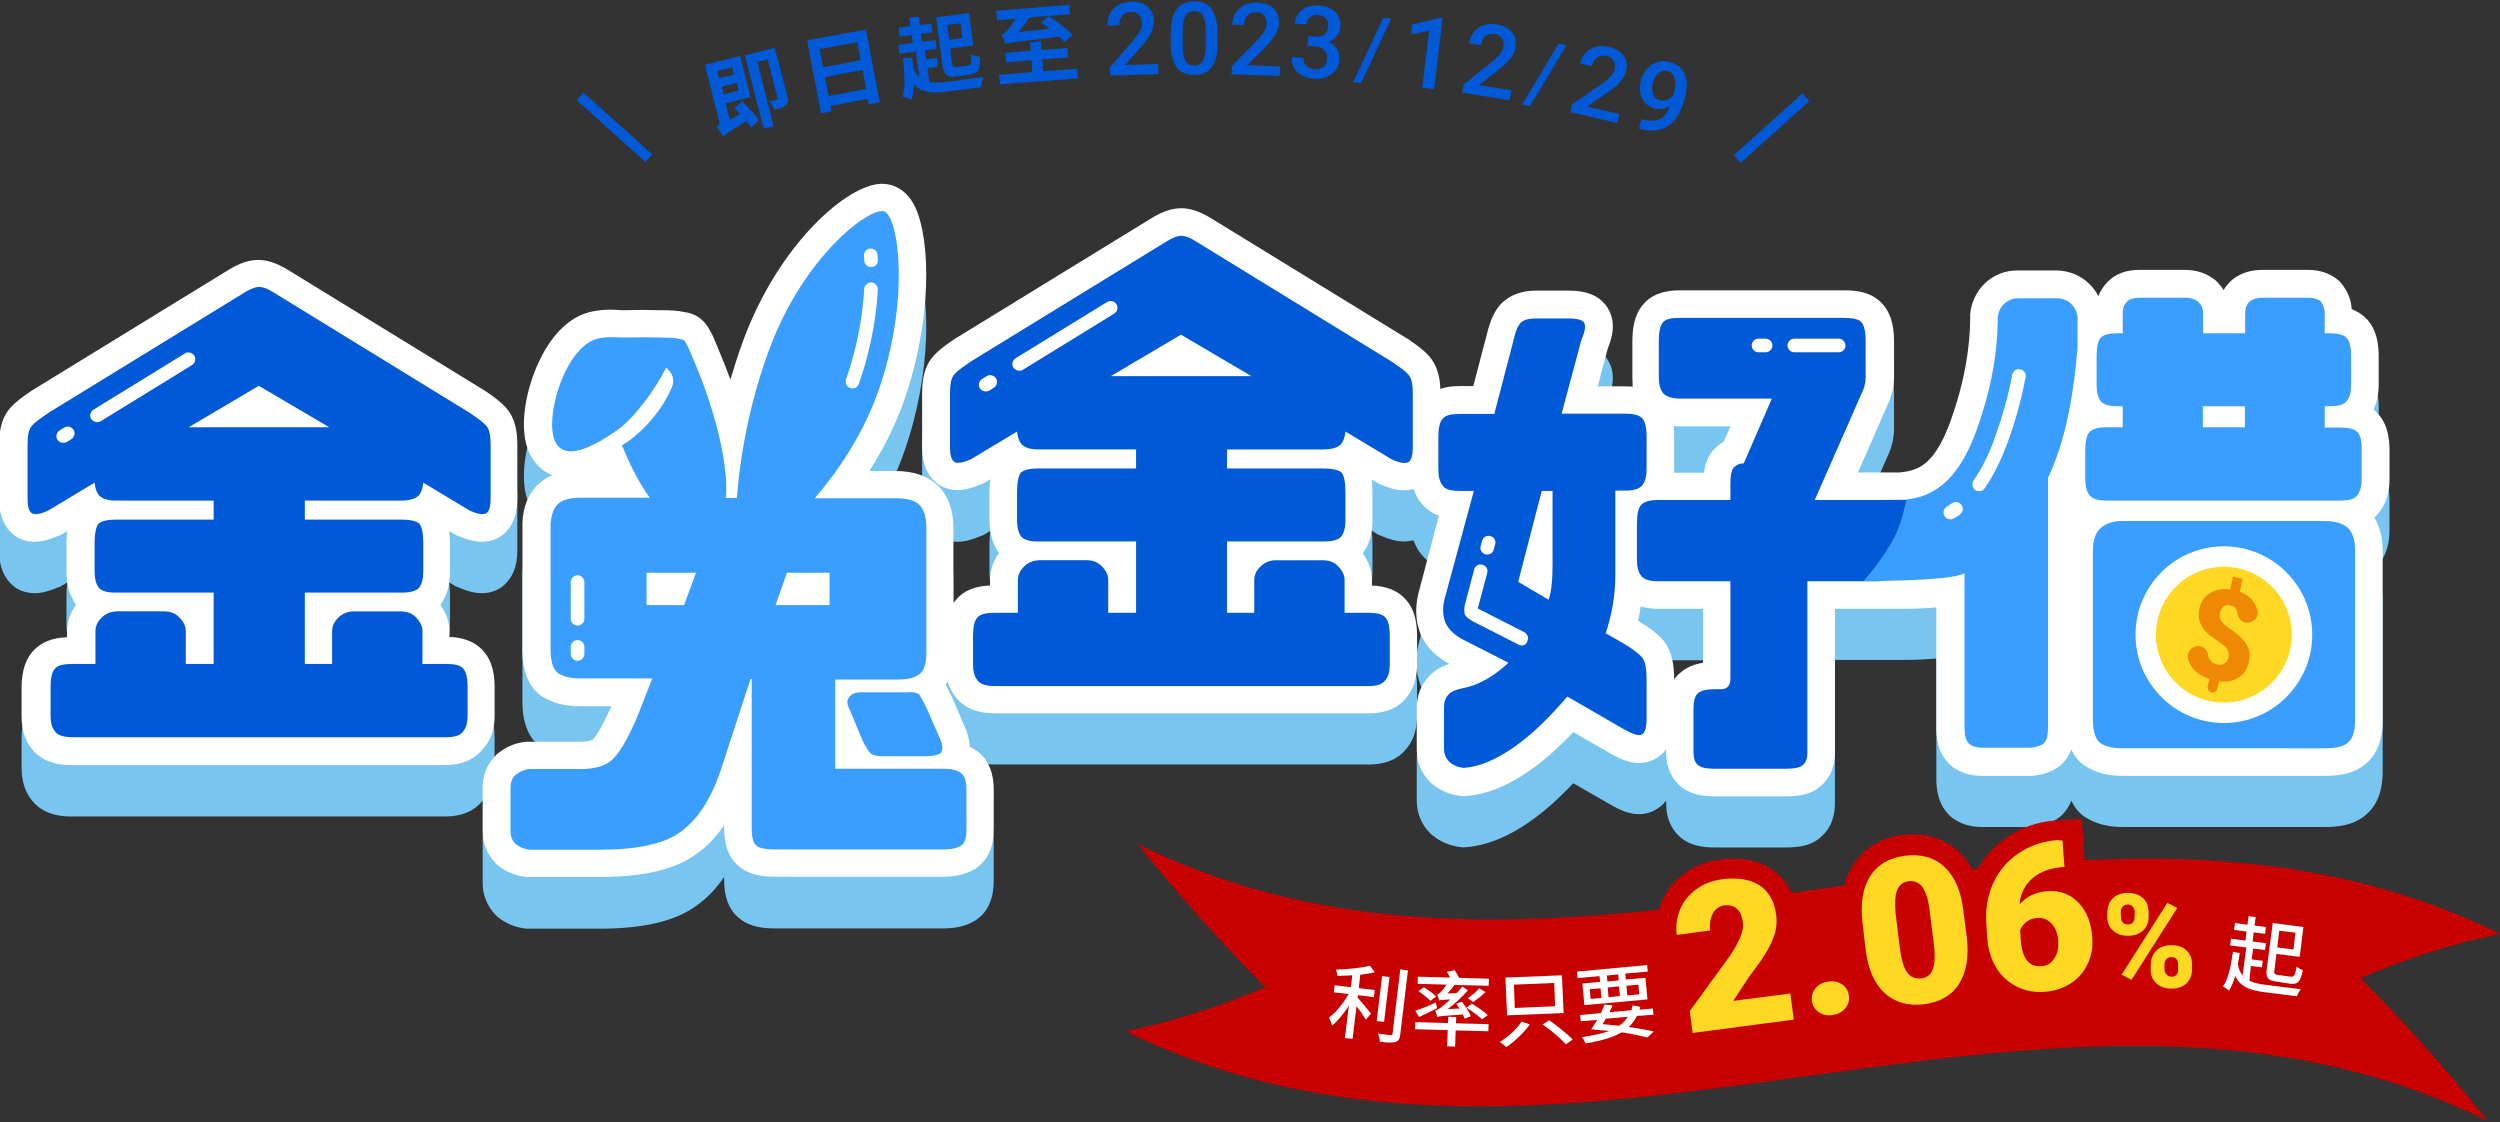 <?xml version="1.0" encoding="utf-8"?>
<!-- Generator: Adobe Illustrator 26.3.1, SVG Export Plug-In . SVG Version: 6.00 Build 0)  -->
<svg version="1.1" id="圖層_1" xmlns="http://www.w3.org/2000/svg" xmlns:xlink="http://www.w3.org/1999/xlink" x="0px" y="0px"
	 viewBox="0 0 880 395" style="enable-background:new 0 0 880 395;" xml:space="preserve">
<rect x="0" y="0" width="880" height="395" fill="#333333" stroke="none"/>
<style type="text/css">
	.st0{fill:#78C5EF;}
	.st1{fill:#FFFFFF;}
	.st2{fill:#005AD7;}
	.st3{fill:#399EFF;}
	.st4{fill:#FFD824;}
	.st5{fill:#EF8903;}
	.st6{fill:#C90000;}
</style>
<g>
	<g>
		<g>
			<path class="st0" d="M174.1,270.1v-9.9c0-3.8-0.4-9.2-4.2-13.2c-2.6-2.9-6.6-4.5-11.7-4.7v-1.9c0-3.3-1.1-6.6-3.2-9.4l0,0
				l0.2-0.3c2.2-3.1,3.2-6.8,3.2-11.4v-9.8c0-1.6-0.1-3.1-0.3-4.5l2.5,1.5l0.6,0.2c3.2,1.4,5.9,2.1,8.4,2.1s4.8-0.7,6.8-2l0.3-0.2
				l0.3-0.3c3.4-2.7,5.1-6.9,5.1-12.4v-19.2c0-3.8-0.4-9.2-4.1-13.2c-1.6-1.8-3.8-3.5-7.5-6l-0.2-0.1L101.2,113
				c-3.8-2.3-7.1-3.4-10.3-3.4s-6.5,1.1-10.3,3.4l-69.1,42.4l-0.2,0.1c-3.7,2.5-5.9,4.2-7.5,6c-3.7,4-4.1,9.4-4.1,13.2v19.2
				c0,5.5,1.7,9.7,5.1,12.4l0.3,0.3l0.3,0.2c1.9,1.3,4.3,2,6.8,2s5.1-0.7,8.4-2.1l0.6-0.2l2.5-1.5c-0.2,1.4-0.3,2.9-0.3,4.5v9.8
				c0,4.6,1.1,8.3,3.2,11.4l0.2,0.3l0,0c-2.1,2.8-3.2,6.1-3.2,9.4v2c-5.3,0.2-9.1,1.8-11.8,4.7c-3.7,4-4.2,9.4-4.2,13.2v9.9
				c0,4.7,1.2,8.6,3.7,11.6c2.1,2.7,6.1,5.6,13.7,5.6h131.6c7.4,0,11.3-3,13.3-5.6C172.9,278.6,174.1,274.7,174.1,270.1z"/>
			<path class="st0" d="M837.4,198.5c2.5-3,3.7-7,3.7-11.8v-9.9c0-3.8-0.4-9.2-4.2-13.2c-0.4-0.5-0.9-0.9-1.4-1.4
				c1.2-2.5,1.8-5.4,1.8-8.8v-9.8c0-3.9-0.5-9.5-4.5-13.5c-1.5-1.5-3.3-2.5-5-3.2c-0.2-3.4-1.5-6.4-3.6-9l-0.6-0.7l-0.7-0.6
				c-1.9-1.6-5.3-3.5-10.3-3.5h-16.3c-3.9,0-7.2,1-10.1,3.1l-0.6,0.5l-0.6,0.6c-0.9,0.9-1.7,1.9-2.3,2.9c-0.6-1-1.4-2-2.3-2.9
				l-0.6-0.6l-0.7-0.5c-2.9-2.1-6.2-3.1-10.1-3.1h-16c-4.6,0-8.3,1.4-11,4.1c-1.5,1.5-2.6,3.2-3.4,5.1c-0.8-1.5-1.8-3-3.1-4.2
				c-3.1-3.1-7.3-4.8-11.9-4.8H710c-4.1,0-8,1.5-11.2,4.4l-0.2,0.2l-0.2,0.2c-2.8,2.8-4.5,6.5-4.9,10.6v0.5v0.5
				c0,11.5-2.3,23.7-6.8,36.3c-4.7,13.2-9.6,16.3-13.3,17.5c-1.7,0.6-3.8,0.8-4.6,0.9H654l10.2-23.3c1.7-3.5,2.5-6.8,2.5-10.2v-12.8
				c0-6.1-1.5-10.5-4.5-13.5c-3.8-3.8-8.9-4.3-13-4.3h-57.6c-3.6,0-8.8,0.4-12.6,4.3c-3,3-4.4,7.4-4.4,13.5V151
				c0,1.1,0.1,2.2,0.2,3.3c-1.1-0.1-2.1-0.1-2.7-0.1h-9.7l3.5-13.2c1.6-3.9,2.9-8.9,0.5-13.5c-3.5-7-11.7-7-14.4-7h-11.4
				c-4.6,0-8.4,1.3-11.3,3.8l-0.3,0.2l-0.3,0.3c-2.4,2.4-4.1,5.9-5.3,11l-4.8,18.3h-4.8c-2.6,0-4.8,0.3-6.8,1
				c-0.1-3.6-0.9-8.2-4.1-11.7c-1.6-1.8-3.8-3.5-7.5-6l-0.2-0.1l-69.1-42.4c-3.8-2.3-7.1-3.4-10.3-3.4c-3.2,0-6.5,1.1-10.3,3.4
				l-69.1,42.4l-0.2,0.1c-3.7,2.5-5.9,4.2-7.5,6c-3.7,4-4.1,9.4-4.1,13.2v19.2c0,5.5,1.7,9.7,5.1,12.4l0.3,0.3l0.3,0.2
				c2,1.3,4.3,2,6.8,2s5.1-0.7,8.4-2.1l0.6-0.2l2.5-1.5c-0.2,1.4-0.3,2.9-0.3,4.5v9.8c0,4.6,1.1,8.3,3.2,11.4l0.2,0.3l0,0
				c-2.1,2.8-3.2,6.1-3.2,9.4v2c-5.3,0.2-9.1,1.8-11.7,4.7c-0.4,0.5-0.8,1-1.2,1.5v-26.4c0-6.4-1.8-11.4-5.4-14.9
				c-3.4-3.4-8.5-5.2-14.9-5.2H306c5.2-8.1,9.3-16.4,12.3-25c9.7-27.6,9.5-56.3,3.7-68.2c-1.9-3.8-4.5-6.2-7.8-7.3
				c-1.2-0.4-2.5-0.6-3.8-0.6c-11.9,0-36.2,21-48.8,55.2c-1.7,4.7-3.2,9.3-4.5,13.7c-2.2-6-4.4-11.1-5.9-14.7l-0.3-0.7
				c-0.1-0.2-0.4-0.9-1.2-2.2c-0.1-0.1-0.2-0.3-0.2-0.4c-0.8-1.3-2.7-4.2-6.5-5.3c-0.6-0.2-1.2-0.3-1.8-0.4c-2.6-0.6-5.4-0.7-8-0.7
				H232c-1.6,0-3.3-0.1-5.1-0.1c-2.3,0-4.5,0-6.4,0.1c-0.3,0-0.6,0-0.9,0c-0.7,0-1.4,0-2.1-0.1c-0.9,0-1.7-0.1-2.6-0.1
				c-2.2,0-4.1,0.2-6.2,0.6c-7.5,1.4-14,7.4-18.7,17.1c-4.8,9.8-7.9,24.5-3.4,33.3c1.8,3.4,4.5,6,7.8,7.3c-2,0.8-3.7,2-5.2,3.4
				c-3.3,3.3-5.1,7.8-5.3,13.4c0,0.3,0,0.5,0,0.9c0,0.2,0,0.4,0,0.6v43.3c0,7.6,2.3,13,6.8,16.2l0.2,0.1l0.2,0.1
				c3.5,2.2,7.7,3.3,12.9,3.3h11.2l-0.4,0.9c-3.1,6.9-5.1,9.7-5.9,10.7c-0.2,0.2-1.5,0.9-4.7,0.9h-18.5h-0.4
				c-4.7,0.4-7.8,2.4-9.8,3.9l-0.5,0.4l-0.5,0.5c-3,3-4.6,6.9-4.6,11.3v15.2c0,4.6,1.6,8.4,4.6,11.5l0.5,0.5l0.5,0.4
				c1.9,1.5,5.1,3.4,9.8,3.9h0.4H211c15.6,0,26.9-2.7,34.3-8.2c3.6-2.6,6.8-5.9,9.6-10v1.2c0,5.7,1.6,10.1,4.8,12.9
				c2.9,2.7,7.1,4,12.8,4h59.8c4.4,0,8.2-1,11.2-2.9l0.3-0.2l0.2-0.2c3.9-2.8,5.8-7.4,5.8-13.6V296c0-5.7-1.7-10.2-5.2-13.1
				l-0.2-0.2l-0.3-0.2c-0.9-0.6-1.8-1.2-2.8-1.7c0-1.5-0.3-3.1-0.9-4.9l-0.1-0.4l-5.2-12.1l-0.1-0.2c-0.8-1.8-1.5-3.1-2.1-4.1
				c0.2-0.4,0.5-0.8,0.7-1.2c0.6,2.1,1.6,4,2.9,5.6c2.1,2.7,6.1,5.6,13.7,5.6h131.6c7.4,0,11.3-3,13.3-5.6c2.5-3,3.7-6.9,3.7-11.6
				V242c0-3.8-0.4-9.2-4.2-13.2c-2.6-2.9-6.6-4.5-11.7-4.7v-1.9c0-3.3-1.1-6.6-3.2-9.4l0,0l0.2-0.3c2.2-3.1,3.2-6.8,3.2-11.4v-9.8
				c0-1.6-0.1-3.1-0.3-4.5l2.5,1.5l0.6,0.2c3.2,1.4,5.9,2.1,8.4,2.1c1.1,0,2.2-0.2,3.3-0.4c0.6,1.8,1.5,3.5,2.7,4.9
				c1.6,2,3.6,3.5,6.2,4.4l-7.3,27.7c-1.1,4.9-0.9,9.3,0.7,13.6l0.1,0.3l0.1,0.3c1.9,4.2,5.4,7.8,10.1,10.3
				c-2.5,0.8-5.2,2.1-7.3,4.5c-2.7,2.9-4.2,6.6-4.2,10.9v14.8c0,4.4,1.7,8.4,4.8,11.5l0.3,0.3l0.3,0.2c2.8,2.4,6.4,3.9,10.3,4.3
				l0.8,0.1l0.8-0.1c7-0.5,14.4-3.4,22.1-8.7c5.1-3.5,10.2-8,15.7-13.8l13.4,7.7c2.8,1.6,6.2,3.2,9.8,3.2l0,0c1.7,0,3.4-0.4,4.9-1.1
				c1.9-0.9,3.4-2.1,4.6-3.7v1.1c0,6.3,2.8,10,5.1,11.9c3.7,3.1,8.3,3.5,12,3.5h25.1c3.9,0,8.8-0.4,12.4-3.8c2.3-2,4.8-5.6,4.8-11.7
				v-50.5h23.7c4.5,0,8.5-0.2,12-0.5v42.4c0,2,0,8.1,4.4,12.6l0.3,0.3l0.3,0.3c2.9,2.4,6.6,3.7,10.9,3.7H715h0.4
				c4-0.4,7.4-1.6,10-3.8l0.3-0.3l0.3-0.3c1.4-1.4,2.4-3,3.1-4.9c1.1,2.4,2.7,4.4,4.8,5.8l0.2,0.1l0.2,0.1c3.5,2.2,7.7,3.3,12.9,3.3
				h71.2c4,0,9.9-0.4,14.3-4.2c2.8-2.3,6-6.7,6-15.2v-59.8c0-4.6-1-8.5-2.9-11.7C836.4,199.7,836.9,199.1,837.4,198.5z M591.5,168.2
				h17.6l-2.3,5.3c-0.9,0.5-1.8,1.2-2.6,1.9c-2.4,2.1-3.8,5.1-4.4,9.1h-10.5c0-0.4,0-0.8,0-1.2v-11.2c0-1.2,0-2.6-0.2-4
				C589.9,168.1,590.7,168.2,591.5,168.2z M589.3,257.2c0-4.4-0.6-9.9-3.9-13.8c-1.8-2.1-4.5-4.2-8.8-6.8l0,0c0.4-1.7,0.7-3.3,0.9-5
				c1.9,0.5,3.9,0.8,6.2,0.8h15.8v19c-3.2,0.5-5.8,1.6-7.9,3.4C590.7,255.4,590,256.3,589.3,257.2z"/>
		</g>
		<g>
			<path class="st1" d="M174.1,252v-9.9c0-3.8-0.4-9.2-4.2-13.2c-2.6-2.9-6.6-4.5-11.7-4.7v-1.9c0-3.3-1.1-6.6-3.2-9.4l0,0l0.2-0.3
				c2.2-3.1,3.2-6.8,3.2-11.4v-9.8c0-1.6-0.1-3.1-0.3-4.5l2.5,1.5l0.6,0.2c3.2,1.4,5.9,2.1,8.4,2.1s4.8-0.7,6.8-2l0.3-0.2l0.3-0.3
				c3.4-2.7,5.1-6.9,5.1-12.4v-19.2c0-3.8-0.4-9.2-4.1-13.2c-1.6-1.8-3.8-3.5-7.5-6l-0.2-0.1l-69.1-42.4c-3.8-2.3-7.1-3.4-10.3-3.4
				s-6.5,1.1-10.3,3.4l-69.1,42.4l-0.2,0.1c-3.7,2.5-5.9,4.2-7.5,6c-3.7,4-4.1,9.4-4.1,13.2v19.2c0,5.5,1.7,9.7,5.1,12.4l0.3,0.3
				l0.3,0.2c1.9,1.3,4.3,2,6.8,2s5.1-0.7,8.4-2.1l0.6-0.2l2.5-1.5c-0.2,1.4-0.3,2.9-0.3,4.5v9.8c0,4.6,1.1,8.3,3.2,11.4l0.2,0.3l0,0
				c-2.1,2.8-3.2,6.1-3.2,9.4v2c-5.3,0.2-9.1,1.8-11.8,4.7c-3.7,4-4.2,9.4-4.2,13.2v9.9c0,4.7,1.2,8.6,3.7,11.6
				c2.1,2.7,6.1,5.6,13.7,5.6h131.6c7.4,0,11.3-3,13.3-5.6C172.9,260.6,174.1,256.7,174.1,252z"/>
			<path class="st1" d="M837.4,180.4c2.5-3,3.7-7,3.7-11.8v-9.9c0-3.8-0.4-9.2-4.2-13.2c-0.4-0.5-0.9-0.9-1.4-1.4
				c1.2-2.5,1.8-5.4,1.8-8.8v-9.8c0-3.9-0.5-9.5-4.5-13.5c-1.5-1.5-3.3-2.5-5-3.2c-0.2-3.4-1.5-6.4-3.6-9l-0.6-0.7l-0.7-0.6
				c-1.9-1.6-5.3-3.5-10.3-3.5h-16.3c-3.9,0-7.2,1-10.1,3.1l-0.6,0.5l-0.6,0.6c-0.9,0.9-1.7,1.9-2.3,2.9c-0.6-1-1.4-2-2.3-2.9
				l-0.6-0.6l-0.7-0.5C776.2,96,772.9,95,769,95h-16c-4.6,0-8.3,1.4-11,4.1c-1.5,1.5-2.6,3.2-3.4,5.1c-0.8-1.5-1.8-3-3.1-4.2
				c-3.1-3.1-7.3-4.8-11.9-4.8H710c-4.1,0-8,1.5-11.2,4.4l-0.2,0.2l-0.2,0.2c-2.8,2.8-4.5,6.5-4.9,10.6v0.5v0.5
				c0,11.5-2.3,23.7-6.8,36.3c-4.7,13.2-9.6,16.3-13.3,17.5c-1.7,0.6-3.8,0.8-4.6,0.9H654l10.2-23.3c1.7-3.5,2.5-6.8,2.5-10.2V120
				c0-6.1-1.5-10.5-4.5-13.5c-3.8-3.8-8.9-4.3-13-4.3h-57.6c-3.6,0-8.8,0.4-12.6,4.3c-3,3-4.4,7.4-4.4,13.5v12.8
				c0,1.1,0.1,2.2,0.2,3.3c-1.1-0.1-2.1-0.1-2.7-0.1h-9.7l3.5-13.2c1.6-3.9,2.9-8.9,0.5-13.5c-3.5-7-11.7-7-14.4-7h-11.4
				c-4.6,0-8.4,1.3-11.3,3.8l-0.3,0.2l-0.3,0.3c-2.4,2.4-4.1,5.9-5.3,11l-4.8,18.3h-4.8c-2.6,0-4.8,0.3-6.8,1
				c-0.1-3.6-0.9-8.2-4.1-11.7c-1.6-1.8-3.8-3.5-7.5-6l-0.2-0.1l-69.1-42.4c-3.8-2.3-7.1-3.4-10.3-3.4c-3.2,0-6.5,1.1-10.3,3.4
				l-69.1,42.4l-0.2,0.1c-3.7,2.5-5.9,4.2-7.5,6c-3.7,4-4.1,9.4-4.1,13.2v19.2c0,5.5,1.7,9.7,5.1,12.4l0.3,0.3l0.3,0.2
				c2,1.3,4.3,2,6.8,2s5.1-0.7,8.4-2.1l0.6-0.2l2.5-1.5c-0.2,1.4-0.3,2.9-0.3,4.5v9.8c0,4.6,1.1,8.3,3.2,11.4l0.2,0.3l0,0
				c-2.1,2.8-3.2,6.1-3.2,9.4v2c-5.3,0.2-9.1,1.8-11.7,4.7c-0.4,0.5-0.8,1-1.2,1.5v-26.4c0-6.4-1.8-11.4-5.4-14.9
				c-3.4-3.4-8.5-5.2-14.9-5.2H306c5.2-8.1,9.3-16.4,12.3-25c9.7-27.6,9.5-56.3,3.7-68.2c-1.9-3.8-4.5-6.2-7.8-7.3
				c-1.2-0.4-2.5-0.6-3.8-0.6c-11.9,0-36.2,21-48.8,55.2c-1.7,4.7-3.2,9.3-4.5,13.7c-2.2-6-4.4-11.1-5.9-14.7l-0.3-0.7
				c-0.1-0.2-0.4-0.9-1.2-2.2c-0.1-0.1-0.2-0.3-0.2-0.4c-0.8-1.3-2.7-4.2-6.5-5.3c-0.6-0.2-1.2-0.3-1.8-0.4c-2.6-0.6-5.4-0.7-8-0.7
				H232c-1.6,0-3.3-0.1-5.1-0.1c-2.3,0-4.5,0-6.4,0.1c-0.3,0-0.6,0-0.9,0c-0.7,0-1.4,0-2.1-0.1c-0.9,0-1.7-0.1-2.6-0.1
				c-2.2,0-4.1,0.2-6.2,0.6c-7.5,1.4-14,7.4-18.7,17.1c-4.8,9.8-7.9,24.5-3.4,33.3c1.8,3.4,4.5,6,7.8,7.3c-2,0.8-3.7,2-5.2,3.4
				c-3.3,3.3-5.1,7.8-5.3,13.4c0,0.3,0,0.5,0,0.9c0,0.2,0,0.4,0,0.6v43.3c0,7.6,2.3,13,6.8,16.2l0.2,0.1l0.2,0.1
				c3.5,2.2,7.7,3.3,12.9,3.3h11.2l-0.4,0.9c-3.1,6.9-5.1,9.7-5.9,10.7c-0.2,0.2-1.5,0.9-4.7,0.9h-18.5h-0.4
				c-4.7,0.4-7.8,2.4-9.8,3.9l-0.5,0.4l-0.5,0.5c-3,3-4.6,6.9-4.6,11.3v15.2c0,4.6,1.6,8.4,4.6,11.5l0.5,0.5l0.5,0.4
				c1.9,1.5,5.1,3.4,9.8,3.9h0.4H211c15.6,0,26.9-2.7,34.3-8.2c3.6-2.6,6.8-5.9,9.6-10v1.2c0,5.7,1.6,10.1,4.8,12.9
				c2.9,2.7,7.1,4,12.8,4h59.8c4.4,0,8.2-1,11.2-2.9l0.3-0.2l0.2-0.2c3.9-2.8,5.8-7.4,5.8-13.6V278c0-5.7-1.7-10.2-5.2-13.1
				l-0.2-0.2l-0.3-0.2c-0.9-0.6-1.8-1.2-2.8-1.7c0-1.5-0.3-3.1-0.9-4.9l-0.1-0.4l-5.2-12.1l-0.1-0.2c-0.8-1.8-1.5-3.1-2.1-4.1
				c0.2-0.4,0.5-0.8,0.7-1.2c0.6,2.1,1.6,4,2.9,5.6c2.1,2.7,6.1,5.6,13.7,5.6h131.6c7.4,0,11.3-3,13.3-5.6c2.5-3,3.7-6.9,3.7-11.6
				V224c0-3.8-0.4-9.2-4.2-13.2c-2.6-2.9-6.6-4.5-11.7-4.7v-1.9c0-3.3-1.1-6.6-3.2-9.4l0,0l0.2-0.3c2.2-3.1,3.2-6.8,3.2-11.4v-9.8
				c0-1.6-0.1-3.1-0.3-4.5l2.5,1.5l0.6,0.2c3.2,1.4,5.9,2.1,8.4,2.1c1.1,0,2.2-0.2,3.3-0.4c0.6,1.8,1.5,3.5,2.7,4.9
				c1.6,2,3.6,3.5,6.2,4.4l-7.3,27.7c-1.1,4.9-0.9,9.3,0.7,13.6l0.1,0.3l0.1,0.3c1.9,4.2,5.4,7.8,10.1,10.3
				c-2.5,0.8-5.2,2.1-7.3,4.5c-2.7,2.9-4.2,6.6-4.2,10.9v14.8c0,4.4,1.7,8.4,4.8,11.5l0.3,0.3l0.3,0.2c2.8,2.4,6.4,3.9,10.3,4.3
				l0.8,0.1l0.8-0.1c7-0.5,14.4-3.4,22.1-8.7c5.1-3.5,10.2-8,15.7-13.8l13.4,7.7c2.8,1.6,6.2,3.2,9.8,3.2l0,0c1.7,0,3.4-0.4,4.9-1.1
				c1.9-0.9,3.4-2.1,4.6-3.7v1.1c0,6.3,2.8,10,5.1,11.9c3.7,3.1,8.3,3.5,12,3.5h25.1c3.9,0,8.8-0.4,12.4-3.8c2.3-2,4.8-5.6,4.8-11.7
				v-50.5h23.7c4.5,0,8.5-0.2,12-0.5v42.4c0,2,0,8.1,4.4,12.6l0.3,0.3l0.3,0.3c2.9,2.4,6.6,3.7,10.9,3.7H715h0.4
				c4-0.4,7.4-1.6,10-3.8l0.3-0.3l0.3-0.3c1.4-1.4,2.4-3,3.1-4.9c1.1,2.4,2.7,4.4,4.8,5.8l0.2,0.1l0.2,0.1c3.5,2.2,7.7,3.3,12.9,3.3
				h71.2c4,0,9.9-0.4,14.3-4.2c2.8-2.3,6-6.7,6-15.2v-59.8c0-4.6-1-8.5-2.9-11.7C836.4,181.6,836.9,181.1,837.4,180.4z M591.5,150.1
				h17.6l-2.3,5.3c-0.9,0.5-1.8,1.2-2.6,1.9c-2.4,2.1-3.8,5.1-4.4,9.1h-10.5c0-0.4,0-0.8,0-1.2V154c0-1.2,0-2.6-0.2-4
				C589.9,150.1,590.7,150.1,591.5,150.1z M589.3,239.1c0-4.4-0.6-9.9-3.9-13.8c-1.8-2.1-4.5-4.2-8.8-6.8l0,0c0.4-1.7,0.7-3.3,0.9-5
				c1.9,0.5,3.9,0.8,6.2,0.8h15.8v19c-3.2,0.5-5.8,1.6-7.9,3.4C590.7,237.4,590,238.2,589.3,239.1z"/>
		</g>
		<path class="st2" d="M11.1,180.6c-0.9-0.7-1.4-2.3-1.4-4.9v-19.2c0-3.4,0.5-5.6,1.6-6.7c0.9-1.1,2.9-2.5,5.8-4.5L86,103
			c2.3-1.4,4-2,5.2-2c1.3,0,2.9,0.5,5.2,2l68.9,42.3c2.9,2,4.9,3.4,5.8,4.5c1.1,1.1,1.6,3.3,1.6,6.7v19.2c0,2.5-0.5,4.2-1.4,4.9
			c-1.1,0.7-3.1,0.4-6-0.9l-16.3-9.8c-0.2,2-0.7,3.4-1.6,4.5c-1.1,1.1-3.1,1.8-6.1,1.8h-34v6.7h34c3.1,0,5.2,0.5,6.3,1.4
			c0.9,1.1,1.4,3.4,1.4,6.9v9.8c0,2.7-0.5,4.5-1.4,5.8c-1.1,1.3-3.3,1.8-6.3,1.8h-34v25.1h9.6v-11.6c0-1.6,0.7-3.3,2.2-4.7
			c1.4-1.4,3.3-2.2,5.4-2.2h16.4c2.3,0,4.3,0.7,5.6,2.2c1.4,1.4,2.2,3.1,2.2,4.7v11.6h8.5c2.9,0,4.9,0.5,5.8,1.6
			c1.1,1.1,1.6,3.3,1.6,6.7v9.9c0,2.5-0.5,4.3-1.6,5.6c-0.9,1.3-2.9,2-5.8,2H25.5c-3.1,0-5.2-0.7-6.1-2c-1.1-1.3-1.6-3.1-1.6-5.6
			V242c0-3.4,0.5-5.6,1.6-6.7c0.9-1.1,3.1-1.6,6.1-1.6h8.1v-11.6c0-1.6,0.7-3.3,2.2-4.7c1.3-1.4,3.3-2.2,5.6-2.2h16.4
			c2.2,0,4,0.7,5.4,2.2c1.4,1.4,2.2,3.1,2.2,4.7v11.6h9.8v-25.1H40.7c-2.9,0-4.9-0.5-6-1.8c-0.9-1.3-1.4-3.1-1.4-5.8v-9.8
			c0-3.4,0.5-5.8,1.4-6.9c1.1-0.9,3.1-1.4,6-1.4h34.5v-6.7H40.7c-2.9,0-4.7-0.7-5.8-1.8c-0.9-1.1-1.4-2.5-1.6-4.5L17,179.7
			C14.2,181,12.2,181.3,11.1,180.6z M66.4,150.4h49.5l-24.8-14.6L66.4,150.4z"/>
		<path class="st1" d="M22.3,155.9c-0.8,0-1.6-0.4-2.1-1.1c-0.7-1.1-0.3-2.6,0.8-3.3l1.6-1c1.1-0.7,2.6-0.3,3.3,0.8
			c0.7,1.1,0.3,2.6-0.8,3.3l-1.6,1C23.2,155.7,22.7,155.9,22.3,155.9z M34.2,148.6c-0.8,0-1.6-0.4-2.1-1.1c-0.7-1.1-0.3-2.6,0.8-3.3
			l32.2-19.8c1.1-0.7,2.6-0.3,3.3,0.8c0.7,1.1,0.3,2.6-0.8,3.3l-32.2,19.8C35,148.5,34.6,148.6,34.2,148.6z"/>
		<g>
			<path class="st2" d="M568.6,172.7h3.3c3,0,5-0.5,6.1-1.8c1.1-1.3,1.6-3.1,1.6-5.8v-11.2c0-3.4-0.5-5.6-1.6-6.7
				c-1-1.1-3-1.6-6.1-1.6h-22.2l6.9-25.8c1.3-3,1.6-5,1.1-6.1c-0.6-1.1-2.4-1.6-5.8-1.6h-11.4c-2,0-3.8,0.3-5.1,1.4
				c-1.1,1.1-2,3.2-2.7,6.5l-6.7,25.7h-12.3c-2.9,0-4.9,0.5-5.8,1.6c-1.1,1.1-1.6,3.3-1.6,6.7v11.2c0,2.7,0.5,4.5,1.6,5.8
				c0.9,1.3,2.9,1.8,5.8,1.8h5.1l-10.4,38.4c-0.7,3.1-0.5,5.7,0.4,8c1.1,2.3,3.2,4.5,6.5,6.1l15.7,8c-5.1,4.7-10.3,7.8-15.9,8.9
				c-2.5,0.5-4.3,1.2-5.2,2.3c-1.1,1-1.6,2.5-1.6,4.3v14.8c0,2,0.7,3.4,2,4.7c1.3,1.1,2.9,1.8,4.9,2c5.2-0.3,11-2.7,17.3-7
				c6.4-4.4,12.7-10.5,19.2-18.1l20.1,11.6c2.9,1.6,4.9,2.3,6,1.8c1.3-0.6,1.8-2.4,1.8-5.8v-13.4c0-4.2-0.5-6.7-1.6-8
				c-1.1-1.3-3.2-2.9-6.5-4.9l-6.3-3.6c2.1-6.3,3.4-13.2,3.4-20.4V172.7z M546.5,198.4c0,5.3-0.3,9.6-1.4,12.7l-10.7-6.3l8.3-32h3.8
				h0V198.4z"/>
			<path class="st2" d="M603.5,270.6c-2.9,0-4.7-0.4-5.8-1.3c-1.1-0.9-1.6-2.4-1.6-4.5v-15.2c0-2.7,0.5-4.7,1.6-5.6s2.9-1.4,5.8-1.4
				h2.2c2.4,0,3.4-1.3,3.4-3.8v-34.2h-25.5c-2.7,0-4.7-0.5-5.8-1.8c-1.1-1.3-1.6-3.1-1.6-5.8v-12.7c0-3.4,0.5-5.6,1.6-6.7
				c1.1-1.1,3.1-1.6,5.8-1.6h25.5v-5.8c0-3.1,0.5-5.1,1.4-5.8c0.9-0.9,2-1.3,3.3-1.3l9.9-22.8h-32.4c-2.7,0-4.7-0.7-5.8-1.8
				c-1.1-1.3-1.6-3.3-1.6-5.8V120c0-3.3,0.5-5.6,1.6-6.7c1.1-1.1,3.1-1.4,5.8-1.4H649c3.1,0,5.1,0.4,6.1,1.4
				c1.1,1.1,1.6,3.4,1.6,6.7v12.8c0,2-0.5,4-1.6,6.1l-16.3,37.1H661c3.1,0,11.5-0.1,11.5-0.1s4.8,2.4,4.8,15
				c0,12.7-7.2,11.5-7.2,11.5s-6,2.2-9.1,2.2h-24.8v60.2c0,2.2-0.5,3.6-1.6,4.5c-0.9,0.9-3.1,1.3-6,1.3H603.5z"/>
		</g>
		<path class="st1" d="M647.2,124h-15.6c-1.3,0-2.4-1.1-2.4-2.4s1.1-2.4,2.4-2.4h15.6c1.3,0,2.4,1.1,2.4,2.4S648.6,124,647.2,124z"
			/>
		<path class="st1" d="M621.5,124H619c-1.3,0-2.4-1.1-2.4-2.4s1.1-2.4,2.4-2.4h2.5c1.3,0,2.4,1.1,2.4,2.4S622.8,124,621.5,124z"/>
		<path class="st1" d="M523.5,195.2c-0.2,0-0.4,0-0.6-0.1c-1.3-0.3-2.1-1.7-1.7-2.9l0.5-1.8c0.3-1.3,1.7-2.1,2.9-1.7
			c1.3,0.3,2.1,1.7,1.7,2.9l-0.5,1.8C525.6,194.5,524.6,195.2,523.5,195.2z"/>
		<path class="st1" d="M535.6,227.2c-0.4,0-0.7-0.1-1.1-0.3l-15.7-8c-1.5-0.8-2.3-1.5-2.8-2c-0.3-0.3-0.4-0.7-0.5-1.1
			c-0.1-0.8-0.1-1.7,0.1-2.8l3.3-12.5c0.3-1.3,1.6-2.1,2.9-1.7c1.3,0.3,2.1,1.7,1.7,2.9l-3.3,12.4c0,0,0,0,0,0.1
			c0.2,0.1,0.4,0.2,0.6,0.3l15.7,8c1.2,0.6,1.7,2.1,1.1,3.2C537.4,226.7,536.5,227.2,535.6,227.2z"/>
		<path class="st3" d="M747.2,263.4c-3.3,0-5.8-0.5-7.8-1.8c-1.8-1.3-2.7-4.2-2.7-8.3V194c0-3.8,0.9-6.5,2.7-8.1s4.3-2.5,7.6-2.5
			h71.2c3.8,0,6.5,0.9,8.1,2.3c1.8,1.6,2.7,4.3,2.7,8.1v59.8c0,3.8-0.9,6.5-2.5,7.8c-1.6,1.4-4.3,2-8.1,2H747.2z"/>
		<path class="st3" d="M829.8,152.1c-0.9-1.1-3.1-1.6-6.1-1.6h-5.4V143h1.6c3.1,0,5.1-0.5,6.1-1.8c1.1-1.3,1.6-3.1,1.6-5.8v-9.8
			c0-3.4-0.5-5.6-1.6-6.7s-3.1-1.6-6.1-1.6h-1.6v-7c0-1.8-0.5-3.1-1.4-4.2c-1.1-0.9-2.5-1.3-4.2-1.3h-16.3c-1.8,0-3.3,0.4-4.5,1.3
			c-1.1,1.1-1.6,2.3-1.6,4.2v7h-14.8v-7c0-1.8-0.7-3.1-1.8-4.2c-1.3-0.9-2.7-1.3-4.5-1.3H753c-1.8,0-3.3,0.4-4.2,1.3
			c-1.1,1.1-1.6,2.3-1.6,4.2v7h-1.8c-2.9,0-4.9,0.5-6,1.6c-0.9,1.1-1.4,3.3-1.4,6.7v9.8c0,2.7,0.5,4.5,1.4,5.8
			c1.1,1.3,3.1,1.8,6,1.8h1.8v7.4h-5.8c-2.7,0-4.7,0.5-5.8,1.6s-1.6,3.3-1.6,6.7v9.9c0,2.5,0.5,4.5,1.6,5.8s3.1,1.8,5.8,1.8h82.2
			c3.1,0,5.2-0.5,6.1-1.8c1.1-1.3,1.6-3.3,1.6-5.8v-9.9C831.4,155.3,830.9,153.1,829.8,152.1z M790.2,150.4h-14.8V143h14.8V150.4z"
			/>
		<g>
			<g>
				<path class="st3" d="M319.4,243.7H304c-2.3-0.2-4,0.4-4.9,1.4c-0.9,1.1-1.1,2.3-0.4,3.8l4.9,11.7c1.1,2.2,2,3.6,2.7,4.5
					c0.9,0.7,2.3,1.1,4.3,1.1H326c2.2,0,3.8-0.4,4.9-0.9c0.9-0.7,1.1-2.2,0.4-4.3l-5.1-11.7c-1.1-2.3-2-3.8-2.5-4.7
					C323.1,243.9,321.6,243.5,319.4,243.7z"/>
				<path class="st3" d="M338.4,272.2c-1.4-1.1-3.4-1.6-6.1-1.6H294v-31.4h21.7c3.6,0,6.3-0.5,8.1-2c1.6-1.3,2.3-4,2.3-7.8v-43.6
					c0-3.8-0.9-6.5-2.5-8.1s-4.5-2.3-8.1-2.3h-28.7c7.7-9,16.8-21.9,22.4-37.8c11.2-31.9,7.2-61.4,2-63.2
					c-4.9-1.6-28.2,15.4-40.5,48.8c-9,24.3-10.9,46.2-11.3,52.1h-3.9c0.3-2.8,0.8-13.4-5.7-33.6c-2.4-7.6-5.2-14-7.4-19.1l0,0
					c0,0,0-0.1-0.1-0.2c-0.1-0.2-0.1-0.3-0.2-0.5c-0.1-0.1-0.3-0.5-0.5-0.9c0-0.1-0.1-0.1-0.1-0.2c-0.4-0.6-0.8-1.2-1-1.2
					c-0.3-0.1-0.7-0.1-1-0.2c-2-0.6-4.7-0.5-7.6-0.6c-3.4-0.1-7.4-0.1-10.9,0c-3.8,0.1-6.2-0.5-10.2,0.3
					c-11.8,2.3-19.5,28.3-15.3,36.5c3.5,6.9,13.6,1.7,22.6-4.8c5.4-4.2,12.2-13.1,16.4-21.4c2,1.8,3.2,4.1,2,6.9
					c-3.4,8-9.4,14.7-15.3,19c-0.7,0.5-1.5,1-2.3,1.5c0.2,0.4,0.3,0.7,0.4,0.8c3.1,7.7,6.4,13.4,9.4,17.6h-0.9h-8h-15.4
					c-3.6,0-6.5,0.7-8.1,2.3c-1.5,1.5-2.3,3.9-2.5,7.1c0,0.2,0,0.4,0,0.6c0,0.1,0,0.3,0,0.4v0.1l0,0v43c0,4.2,0.9,7,2.7,8.3
					c2,1.3,4.5,1.8,7.8,1.8h25.3l-5.6,14.3c-2.7,6.1-5.2,10.7-7.6,13.4c-2.5,2.9-6.5,4.2-11.9,4.2h-18.1c-2,0.2-3.4,0.9-4.9,2
					c-1.3,1.3-1.8,2.7-1.8,4.5v15.2c0,2,0.5,3.4,1.8,4.7c1.4,1.1,2.9,1.8,4.9,2H211c13.2,0,22.8-2,28.6-6.3
					c5.8-4.2,10.5-11.2,13.9-21.1l10.7-32.7h0.4v52.8c0,2.9,0.5,4.9,1.6,5.8c0.9,0.9,3.1,1.4,6.3,1.4h59.8c2.7,0,4.7-0.5,6.1-1.4
					c1.3-0.9,1.8-2.9,1.8-5.8V278C340.2,275.3,339.7,273.3,338.4,272.2z M240.8,213h-13.2v-11.4H245L240.8,213z M292,213h-19l4-11.4
					h15V213z"/>
			</g>
			<path class="st1" d="M203.3,220.2L203.3,220.2c-1.3,0-2.4-1.1-2.4-2.4v-12.9c0-1.3,1.1-2.4,2.4-2.4l0,0c1.3,0,2.4,1.1,2.4,2.4
				v12.9C205.7,219.1,204.6,220.2,203.3,220.2z"/>
			<path class="st1" d="M203.3,232.6c-1.3,0-2.4-1.1-2.4-2.4v-2.5c0-1.3,1.1-2.4,2.4-2.4s2.4,1.1,2.4,2.4v2.5
				C205.7,231.5,204.6,232.6,203.3,232.6z"/>
			<path class="st1" d="M300.1,136.7c-0.3,0-0.5,0-0.8-0.1c-1.3-0.4-1.9-1.8-1.5-3.1c4.6-13,6-24.5,6.4-31.8
				c0.1-1.3,1.2-2.3,2.5-2.3c1.3,0.1,2.3,1.2,2.3,2.5c-0.4,7.7-1.9,19.7-6.7,33.2C302,136.1,301.1,136.7,300.1,136.7z"/>
			<path class="st1" d="M306.6,94c-1.3,0-2.3-1-2.4-2.3c0-0.6-0.1-1.1-0.1-1.6c-0.1-1.3,0.9-2.5,2.2-2.6c1.3-0.1,2.5,0.9,2.6,2.2
				c0,0.6,0.1,1.2,0.1,1.8c0.1,1.3-0.9,2.5-2.3,2.5C306.7,94,306.7,94,306.6,94z"/>
		</g>
		<g>
			<circle class="st4" cx="782.8" cy="223.3" r="27.5"/>
			<path class="st1" d="M782.8,254.5c-17.2,0-31.1-14-31.1-31.1c0-17.2,14-31.1,31.1-31.1c17.2,0,31.1,14,31.1,31.1
				C813.9,240.5,800,254.5,782.8,254.5z M782.8,199.5c-13.2,0-23.9,10.7-23.9,23.9s10.7,23.9,23.9,23.9s23.9-10.7,23.9-23.9
				S796,199.5,782.8,199.5z"/>
		</g>
		<g>
			<path class="st5" d="M784.4,231.5c0.2-1.1,0.1-2.1-0.3-2.8c-0.4-0.8-1.3-1.6-2.5-2.4c-1.3-0.9-2.4-1.7-3.5-2.5s-1.9-1.7-2.6-2.7
				c-0.7-0.9-1.2-2-1.4-3.1s-0.2-2.4,0.1-3.8c0.5-2.4,1.7-4.2,3.7-5.4c1.9-1.2,4.3-1.7,7.1-1.3l1-4.5l3.4,0.7l-1,4.6
				c2.5,0.9,4.3,2.4,5.4,4.5c0.3,0.6,0.6,1.2,0.8,1.9c0.7,2.5-1.6,4.9-4.2,4.4l0,0c-1.5-0.3-2.6-1.6-2.8-3.2
				c-0.1-0.4-0.1-0.7-0.3-1.1c-0.4-0.9-1.1-1.5-2.2-1.7c-0.9-0.2-1.7-0.1-2.4,0.4c-0.6,0.5-1.1,1.2-1.3,2.3s-0.1,1.9,0.4,2.7
				c0.5,0.7,1.3,1.5,2.5,2.4c1.2,0.8,2.3,1.7,3.4,2.5c1,0.9,1.9,1.8,2.6,2.7c0.7,0.9,1.2,2,1.4,3.1c0.3,1.1,0.2,2.4-0.1,3.8
				c-0.5,2.4-1.7,4.2-3.6,5.5c-1.9,1.2-4.2,1.7-6.9,1.3l-0.6,2.6c-0.2,0.9-1.1,1.5-2.1,1.3l0,0c-0.9-0.2-1.5-1.1-1.3-2.1l0.6-2.6
				c-3-1-5.2-2.6-6.5-4.7c-0.5-0.8-0.8-1.6-1-2.5c-0.6-2.5,1.7-4.8,4.2-4.3l0,0c1.5,0.3,2.6,1.5,2.8,3c0.1,0.6,0.2,1.1,0.5,1.5
				c0.5,1,1.5,1.6,2.8,1.9c1,0.2,1.8,0.1,2.5-0.4C783.8,233.2,784.2,232.5,784.4,231.5z"/>
		</g>
		<g>
			<path class="st2" d="M335.8,162.5c-0.9-0.7-1.4-2.3-1.4-4.9v-19.2c0-3.4,0.5-5.6,1.6-6.7c0.9-1.1,2.9-2.5,5.8-4.5L410.6,85
				c2.3-1.4,4-2,5.2-2c1.3,0,2.9,0.5,5.2,2l68.9,42.3c2.9,2,4.9,3.4,5.8,4.5c1.1,1.1,1.6,3.3,1.6,6.7v19.2c0,2.5-0.5,4.2-1.4,4.9
				c-1.1,0.7-3.1,0.4-6-0.9l-16.3-9.8c-0.2,2-0.7,3.4-1.6,4.5c-1.1,1.1-3.1,1.8-6.1,1.8h-34v6.7h34c3.1,0,5.2,0.5,6.3,1.4
				c0.9,1.1,1.4,3.4,1.4,6.9v9.8c0,2.7-0.5,4.5-1.4,5.8c-1.1,1.3-3.3,1.8-6.3,1.8h-34v25.1h9.6v-11.6c0-1.6,0.7-3.3,2.2-4.7
				c1.4-1.4,3.3-2.2,5.4-2.2h16.4c2.3,0,4.3,0.7,5.6,2.2c1.4,1.4,2.2,3.1,2.2,4.7v11.6h8.5c2.9,0,4.9,0.5,5.8,1.6
				c1.1,1.1,1.6,3.3,1.6,6.7v9.9c0,2.5-0.5,4.3-1.6,5.6c-0.9,1.3-2.9,2-5.8,2H350.2c-3.1,0-5.2-0.7-6.1-2c-1.1-1.3-1.6-3.1-1.6-5.6
				V224c0-3.4,0.5-5.6,1.6-6.7c0.9-1.1,3.1-1.6,6.1-1.6h8.1v-11.6c0-1.6,0.7-3.3,2.2-4.7c1.3-1.4,3.3-2.2,5.6-2.2h16.4
				c2.2,0,4,0.7,5.4,2.2c1.4,1.4,2.2,3.1,2.2,4.7v11.6h9.8v-25.1h-34.5c-2.9,0-4.9-0.5-6-1.8c-0.9-1.3-1.4-3.1-1.4-5.8v-9.8
				c0-3.4,0.5-5.8,1.4-6.9c1.1-0.9,3.1-1.4,6-1.4h34.5v-6.7h-34.5c-2.9,0-4.7-0.7-5.8-1.8c-0.9-1.1-1.4-2.5-1.6-4.5l-16.3,9.8
				C338.8,162.9,336.8,163.3,335.8,162.5z M391,132.4h49.5l-24.8-14.6L391,132.4z"/>
			<path class="st1" d="M347,137.8c-0.8,0-1.6-0.4-2.1-1.1c-0.7-1.1-0.3-2.6,0.8-3.3l1.6-1c1.1-0.7,2.6-0.3,3.3,0.8
				c0.7,1.1,0.3,2.6-0.8,3.3l-1.6,1C347.8,137.7,347.4,137.8,347,137.8z M358.8,130.5c-0.8,0-1.6-0.4-2.1-1.1
				c-0.7-1.1-0.3-2.6,0.8-3.3l32.2-19.8c1.1-0.7,2.6-0.3,3.3,0.8c0.7,1.1,0.3,2.6-0.8,3.3L360,130.2
				C359.7,130.4,359.3,130.5,358.8,130.5z"/>
		</g>
		<path class="st3" d="M720.9,168.2v87.8c0,2.9-0.5,4.7-1.4,5.6c-1.1,0.9-2.7,1.4-4.7,1.6h-17c-2,0-3.6-0.5-4.7-1.4
			c-1.1-1.1-1.6-2.9-1.6-5.8v-54.2c-5.4,2.9-35.5,2.7-35.5,2.7s6.7-7.5,10.8-15.4c3.2-6.2,3.9-13.2,4.5-13.3
			c1.4-0.2,3.3-0.5,5.1-1.1c8.3-2.8,14.5-9.9,19.4-23.4c4.9-13.6,7.4-26.7,7.4-39.6c0.2-1.8,0.9-3.4,2.2-4.7c1.4-1.3,3.1-2,4.9-2
			H724c2,0,3.8,0.7,5.1,2c1.3,1.3,2,2.9,2.2,4.7v10.5C729.8,141.1,726.5,156.5,720.9,168.2z"/>
		<path class="st1" d="M696.7,172.9c-0.5,0-1-0.1-1.4-0.4c-1.1-0.8-1.3-2.3-0.6-3.4c2.9-4.1,5.4-9.1,7.6-15.3
			c2.6-7.4,4.7-14.7,6-21.9c0.2-1.3,1.5-2.2,2.8-1.9c1.3,0.2,2.2,1.5,1.9,2.8c-1.4,7.4-3.4,15-6.2,22.6c-2.4,6.6-5.1,12-8.2,16.5
			C698.2,172.5,697.4,172.9,696.7,172.9z"/>
		<path class="st1" d="M686.5,182.8c-0.8,0-1.6-0.4-2-1.1c-0.7-1.1-0.4-2.6,0.7-3.3c0.6-0.4,1.2-0.8,1.8-1.2
			c1.1-0.8,2.6-0.6,3.4,0.5c0.8,1.1,0.6,2.6-0.5,3.4c-0.7,0.5-1.4,1-2.1,1.4C687.4,182.7,687,182.8,686.5,182.8z"/>
	</g>
	<g>
		<path class="st6" d="M880,328.7c-47.8-23.4-96.8-28.3-146.2-25.9l-1-14.6l-9,0.6c-6.4,0.4-12.2,2.4-17.2,5.8
			c-4.4,2.9-7.9,6.7-10.4,11.2c-0.6,0.1-1.3,0.1-1.9,0.2c-1.3-2.3-2.9-4.4-4.7-6.1c-5.1-4.8-11.9-6.9-19.7-6s-13.9,4.6-17.6,10.5
			c-1.4,2.2-2.4,4.6-3.1,7.3c-6.2,0.9-12.4,1.7-18.6,2.6c-1.9-4.3-4.8-6.9-7.2-8.5c-4.8-3.1-10.9-4.2-18.1-3.2
			c-4.6,0.6-8.7,2.2-12.3,4.8c-3.7,2.6-6.4,6-8.1,10.1c-0.4,0.9-0.7,1.8-1,2.7c-62,6.5-123.6,6.3-183.3-23
			c14.8,18.6,29.8,35.2,44.8,50.3c-16.5,6.9-32.9,12.2-49.2,15.5c155.5,76.3,324-44.7,479.5,31.6c-14.8-18.6-29.8-35.2-44.8-50.3
			C847.3,337.3,863.7,332,880,328.7z"/>
		<g>
			<g>
				<path class="st1" d="M478.3,347.8l5.6,0.7l-0.3,2.5l-5.6-0.7l-0.1,0.9c1.3,1.4,4,4.7,4.7,5.6l-1.8,2.1c-0.7-1.1-2-3.1-3.3-4.7
					l-1.4,11.5l-2.7-0.3l1.4-11.4c-1.8,2.8-3.9,5.4-5.9,7c-0.2-0.8-0.7-2-1.1-2.8c2.4-1.8,5.2-5.2,6.9-8.3l-5.2-0.6l0.3-2.5l5.7,0.7
					l0.5-4.2c-1.8,0.1-3.6,0.2-5.2,0.2c-0.1-0.6-0.3-1.6-0.6-2.2c4.2-0.1,9.2-0.6,12-1.4l1.7,2.3c-1.5,0.4-3.3,0.7-5.1,0.9
					L478.3,347.8z M487.2,359.7l-2.6-0.3l1.9-15.8l2.6,0.3L487.2,359.7z M495.6,341.6l-2.7,22.5c-0.2,1.7-0.7,2.4-1.8,2.7
					c-1.1,0.3-2.8,0.2-5.4-0.1c0-0.8-0.3-2.1-0.6-2.9c1.9,0.3,3.7,0.5,4.3,0.6c0.5,0,0.8-0.1,0.8-0.7l2.7-22.5L495.6,341.6z"/>
				<path class="st1" d="M523.9,363l-11.5-0.3l-0.2,5.7l-2.8-0.1l0.2-5.7l-11.5-0.3l0.1-2.5l11.5,0.3l0.1-2.2l2.8,0.1l-0.1,2.2
					l11.5,0.3L523.9,363z M505.9,354.9c-2.2,1.1-4.5,2.2-6.4,3.1l-1.3-2.2c1.8-0.6,4.6-1.7,7.2-2.9L505.9,354.9z M515.6,358.6
					c-0.2-0.4-0.4-0.9-0.7-1.5c-7.3,0.5-8.3,0.6-9,0.9c-0.1-0.5-0.4-1.6-0.7-2.3c0.7-0.1,1.4-0.6,2.4-1.4c0.5-0.4,1.6-1.3,2.9-2.5
					c-2.8,0.1-3.4,0.2-3.9,0.4c-0.1-0.5-0.5-1.6-0.7-2.2c0.4-0.1,0.9-0.4,1.3-0.9c0.4-0.3,1.2-1.3,2-2.5l-10.2-0.3l0.1-2.5l11.3,0.3
					c-0.3-0.7-0.7-1.4-1.1-2l2.7-0.6c0.6,0.8,1.2,1.9,1.6,2.7l10.5,0.3L524,347l-12-0.3c-0.8,1-1.6,2.1-2.5,3l3.2-0.1
					c0.7-0.7,1.3-1.5,2-2.3l2,1.3c-2.2,2.5-4.7,4.8-7.1,6.6l4.1-0.2c-0.4-0.6-0.7-1.2-1.1-1.7l2-0.7c1.2,1.6,2.6,3.6,3.1,5.1
					L515.6,358.6z M503.5,352.3c-0.9-1-2.7-2.4-4.2-3.4l1.9-1.4c1.5,0.9,3.4,2.3,4.3,3.3L503.5,352.3z M521.7,358.8
					c-1.2-1.2-3.6-2.9-5.5-4.1l1.9-1.4c1.9,1.1,4.3,2.8,5.6,4L521.7,358.8z M522.9,349.2c-1.3,1.3-3,2.6-4.3,3.5l-1.9-1.3
					c1.3-0.9,3-2.4,4-3.5L522.9,349.2z"/>
				<path class="st1" d="M538.5,360.6c-2.1,2.9-5.3,6-8.3,8c-0.6-0.6-1.6-1.4-2.3-1.8c3-1.8,6.2-4.8,7.7-7.2L538.5,360.6z
					 M549.8,343.3l0.6,13.3l-19.9,0.8l-0.6-13.3L549.8,343.3z M533.2,354.8l14.2-0.6l-0.3-8.2l-14.2,0.6L533.2,354.8z M545.3,359.1
					c2.8,2,6.5,4.9,8.3,6.8l-2.4,1.7c-1.7-1.9-5.3-5-8.2-7L545.3,359.1z"/>
				<path class="st1" d="M563,343.6l-7.7,0.7l-0.2-2.3l24.7-2.3l0.2,2.3l-7.9,0.7l0.2,2.1l6.9-0.6l0.7,7.6l-22.2,2l-0.7-7.6l6.3-0.6
					L563,343.6z M576.2,357.6c-0.7,1.5-1.7,2.8-2.9,3.9c3.4,0.5,6.5,1,8.8,1.6l-2.2,2.1c-2.3-0.6-5.5-1.3-9.1-1.8
					c-3.1,1.8-7.3,3-12.7,3.9c-0.3-0.8-0.8-1.7-1.3-2.2c3.9-0.6,7.1-1.3,9.7-2.2c-2.1-0.2-4.2-0.4-6.4-0.6c0.7-1,1.4-2.1,2.1-3.3
					l-5.8,0.5l-0.2-2.2l7.3-0.7c0.5-1,1-2.1,1.3-3l2.8,0.3c-0.3,0.8-0.7,1.6-1.1,2.4l7.7-0.7c0.2-0.5,0.4-1.1,0.5-1.7l2.7,0.5
					c-0.1,0.3-0.2,0.6-0.3,1l4.7-0.4l0.2,2.2L576.2,357.6z M559.9,351.6l3.8-0.3l-0.3-3.4l-3.8,0.3L559.9,351.6z M565.2,358.6
					c-0.3,0.7-0.7,1.3-1.1,1.9c2,0.2,3.9,0.3,5.8,0.6c1.3-0.9,2.3-1.9,3.1-3.2L565.2,358.6z M569.6,343l-4,0.4l0.2,2.1l4-0.4
					L569.6,343z M566.2,351l4-0.4l-0.3-3.4l-4,0.4L566.2,351z M572.5,347l0.3,3.4l4.2-0.4l-0.3-3.4L572.5,347z"/>
				<path class="st4" d="M631.4,358.9l-35.6,4.7l-1-7.7l14.1-19.4c3.4-5.1,5-9,4.6-11.8c-0.3-2.2-1-3.8-2.1-4.8s-2.6-1.4-4.4-1.2
					c-1.8,0.2-3.2,1.2-4.1,2.9c-0.9,1.7-1.2,3.7-0.9,5.9l-11.8,1.6c-0.4-3.1,0-6.1,1.2-9s3.1-5.2,5.7-7.1c2.6-1.9,5.6-3,9-3.5
					c5.5-0.7,9.9,0,13.2,2.1c3.3,2.2,5.3,5.6,5.9,10.4c0.3,2,0.2,4-0.3,6s-1.4,4.1-2.7,6.4s-3.5,5.4-6.5,9.4l-5.6,8.5l20.1-2.6
					L631.4,358.9z"/>
				<path class="st4" d="M643.5,345.5c1.9-0.3,3.5,0.1,4.9,1s2.2,2.3,2.4,4s-0.2,3.2-1.3,4.5s-2.6,2-4.4,2.3c-1.9,0.3-3.5-0.1-4.9-1
					c-1.4-1-2.2-2.3-2.4-4s0.2-3.2,1.3-4.5C640.1,346.6,641.6,345.8,643.5,345.5z"/>
				<path class="st4" d="M692.3,329.8c0.8,6.9-0.1,12.4-2.7,16.5c-2.6,4.1-6.8,6.5-12.4,7.2c-5.7,0.7-10.3-0.7-13.9-4
					c-3.6-3.4-5.8-8.5-6.6-15.3l-1.1-9.3c-0.8-6.9,0.1-12.4,2.7-16.5c2.6-4.1,6.8-6.5,12.4-7.2s10.3,0.7,13.8,4
					c3.6,3.4,5.8,8.5,6.6,15.4L692.3,329.8z M679.2,320.4c-0.4-3.7-1.3-6.3-2.4-8c-1.2-1.7-2.8-2.4-4.9-2.2c-2,0.2-3.4,1.3-4.1,3.1
					c-0.7,1.8-0.9,4.4-0.6,7.8l1.6,13c0.5,3.8,1.3,6.5,2.5,8.2c1.2,1.6,2.8,2.3,4.9,2.1c2-0.2,3.4-1.3,4.1-3.1
					c0.7-1.8,0.9-4.6,0.5-8.3L679.2,320.4z"/>
				<path class="st4" d="M726,295.9l0.7,9.3h-0.5c-4.4,0.3-8,1.6-10.7,3.9s-4.3,5.4-4.6,9.2c2.5-2.8,5.8-4.4,9.9-4.6
					c4.4-0.3,8.1,1.1,10.9,4.1c2.9,3.1,4.5,7.2,4.8,12.5c0.2,3.3-0.3,6.3-1.7,9.1c-1.3,2.8-3.3,5.1-6,6.8c-2.7,1.7-5.7,2.7-9,2.9
					c-3.6,0.3-6.9-0.3-9.9-1.8s-5.4-3.7-7.2-6.6c-1.8-3-2.9-6.5-3.2-10.5l-0.3-4.8c-0.4-5.3,0.4-10.1,2.4-14.5s5-7.9,9-10.6
					s8.6-4.2,13.7-4.6L726,295.9z M717.2,323.1c-1.6,0.1-2.9,0.6-3.9,1.4s-1.7,1.7-2.2,2.8l0.2,3.6c0.5,6.5,2.9,9.6,7.4,9.2
					c1.8-0.1,3.3-1,4.4-2.7c1.1-1.7,1.6-3.8,1.4-6.2c-0.2-2.5-0.9-4.5-2.3-6C720.9,323.7,719.2,323,717.2,323.1z"/>
				<path class="st4" d="M741.8,321c0-2,0.7-3.6,2-4.9c1.3-1.2,3.1-1.8,5.3-1.8s4,0.7,5.3,1.9c1.3,1.2,1.9,2.9,1.9,5v1.6
					c0,2-0.7,3.6-2,4.8c-1.3,1.2-3.1,1.8-5.3,1.8s-3.9-0.6-5.3-1.9c-1.3-1.2-2-2.9-2-5L741.8,321z M746.6,322.8
					c0,0.8,0.2,1.4,0.6,1.9c0.4,0.5,1,0.7,1.8,0.7c1.6,0,2.4-1,2.4-3v-1.3c0-0.8-0.2-1.4-0.6-1.9c-0.4-0.5-1-0.8-1.8-0.8
					c-0.7,0-1.3,0.2-1.8,0.7c-0.4,0.5-0.7,1.1-0.7,2L746.6,322.8z M750.3,344.9l-3.5-1.8l16.1-25.3l3.5,1.8L750.3,344.9z
					 M757.1,339.4c0-2,0.7-3.6,2-4.9c1.3-1.2,3.1-1.8,5.3-1.8s4,0.6,5.3,1.9c1.3,1.2,1.9,2.9,1.9,5.1v1.6c0,2-0.7,3.6-2,4.9
					c-1.3,1.2-3.1,1.8-5.3,1.8s-3.9-0.6-5.3-1.9c-1.3-1.2-2-2.9-2-5L757.1,339.4z M761.9,341.2c0,0.7,0.2,1.3,0.7,1.8s1,0.8,1.7,0.8
					c1.4,0,2.2-0.7,2.4-2v-2.3c0-0.8-0.2-1.4-0.6-1.9c-0.4-0.5-1-0.7-1.8-0.7c-0.7,0-1.3,0.2-1.7,0.7c-0.4,0.4-0.7,1.1-0.7,1.8
					L761.9,341.2z"/>
				<path class="st1" d="M791.8,345.2c1.5,0.8,3.5,1.2,6.1,1.5c1.7,0.2,9.9,1.3,12,1.5c-0.5,0.6-1.1,1.7-1.4,2.5l-11-1.4
					c-5.7-0.7-9-2-10.7-5.8c-0.6,2.1-1.3,3.8-2.2,5.2c-0.4-0.4-1.5-1.1-2.1-1.5c1.9-2.7,2.8-7.2,3.5-12.2l2.4,0.5
					c-0.2,1.3-0.4,2.6-0.7,3.8c0.3,1.8,0.9,3.1,1.7,4.1l1.3-9.9l-5.7-0.7l0.3-2.4l5.1,0.7l0.4-3.2l-4.4-0.6l0.3-2.4l4.4,0.6l0.4-3
					l2.5,0.3l-0.4,3l4,0.5l-0.3,2.4l-4-0.5l-0.4,3.2l4.7,0.6l-0.3,2.4l-4.2-0.5l-0.5,3.8l3.9,0.5l-0.3,2.3l-3.9-0.5L791.8,345.2z
					 M801.2,345.5c-2.9-0.4-3.7-1.3-3.3-4.4l2.1-16.2l10.8,1.4l-1.3,10.5l-8.2-1l-0.7,5.7c-0.2,1.3,0,1.5,1.4,1.7l4.4,0.6
					c1.1,0.1,1.5-0.5,2-3.6c0.5,0.5,1.5,1.1,2.2,1.3c-0.8,3.9-1.7,5.1-4.3,4.8L801.2,345.5z M802.3,327.6l-0.7,5.9l5.7,0.7l0.7-5.9
					L802.3,327.6z"/>
			</g>
		</g>
	</g>
	<g>
		<path class="st2" d="M261.2,35.7c2.1,2,4.7,4.8,6,6.6l-2.8,2.6c-0.4-0.7-1-1.5-1.7-2.3c-6.4,3.9-7.4,4.7-8.1,5.5
			c-0.5-0.9-1.5-2.5-2.3-3.2c0.6-0.5,1.1-1.3,0.8-2.4l-5-19.7l12.4-3.1l3.7,14.5l-8.8,2.2l1.5,5.8l3.6-2.1c-0.7-0.7-1.4-1.5-2-2.1
			L261.2,35.7z M252.5,25l0.6,2.5l5.3-1.3l-0.6-2.5L252.5,25z M260,31.9l-0.7-2.7l-5.3,1.3l0.7,2.7L260,31.9z M277.1,33.6
			c0.4,1.6,0.4,2.6-0.5,3.4c-0.8,0.8-2.1,1.2-4,1.7c-0.4-0.9-1.1-2.2-1.8-3c1.1-0.2,2.2-0.5,2.5-0.6c0.4-0.1,0.5-0.2,0.4-0.6
			l-3.5-13.6l-3.6,0.9l5.7,22.6l-3.5,0.9l-6.6-25.8l10.5-2.7L277.1,33.6z"/>
		<path class="st2" d="M304.8,10.4l4.9,25.6l-3.8,0.7l-0.4-1.9l-13.2,2.5l0.4,1.9l-3.7,0.7l-4.9-25.7L304.8,10.4z M288.5,17.3
			l1.2,6.4l13.2-2.5l-1.2-6.4L288.5,17.3z M304.9,31.3l-1.3-6.7l-13.2,2.5l1.3,6.7L304.9,31.3z"/>
		<path class="st2" d="M327.1,28.9c1.7,0.3,3.7,0.2,6.1-0.1c2.3-0.3,10.3-1.3,13-1.8c-0.4,0.9-0.8,2.6-0.9,3.7l-11.6,1.5
			c-5.6,0.7-9.2,0.5-12.1-2.6c0,2.1-0.2,3.9-0.7,5.5c-0.7-0.3-2.4-0.9-3.2-1.1c1.1-3.2,0.7-8.3,0.1-13.5l3.3-0.2
			c0.1,1.3,0.3,2.7,0.4,3.9c0.6,1.3,1.3,2.2,2.1,3l-1.2-9.1l-5.8,0.8l-0.4-3.1l5.1-0.7l-0.4-2.8l-4.2,0.6l-0.4-3.1l4.2-0.6L320,6.3
			l3.4-0.4l0.4,2.9l4-0.5l0.4,3.1l-4,0.5l0.4,2.8l4.7-0.6l0.4,3.1l-4.1,0.5l0.4,3.2l3.8-0.5l0.4,3.1l-3.8,0.5L327.1,28.9z
			 M336.8,26.9c-3.4,0.4-4.6-0.4-5.1-4.3l-2.2-16.5l11.6-1.5l1.5,11.4l-8.2,1.1l0.7,5.1c0.2,1.4,0.4,1.6,1.7,1.4l3.9-0.5
			c1.1-0.2,1.3-0.9,1-4.1c0.8,0.5,2.3,0.9,3.3,1c0.2,4.3-0.6,5.9-3.6,6.3L336.8,26.9z M333.4,8.8l0.7,5.2l4.7-0.6l-0.7-5.2
			L333.4,8.8z"/>
		<path class="st2" d="M374.6,14.8c-0.5-0.6-1.1-1.2-1.8-1.9c-15.3,1.9-17.4,2.1-18.8,2.6c-0.2-0.7-1-2.4-1.5-3.3
			c0.7-0.2,1.3-0.7,2-1.5c0.6-0.6,1.9-2.2,3.1-4.1L351,7.1l-0.3-3.3l25.6-2.1l0.3,3.3l-14.2,1.1c-1.2,1.9-2.5,3.6-3.9,5.2l11-1.2
			c-1-0.8-2.1-1.6-3-2.2l2.7-2.2c2.8,1.8,6.5,4.5,8.4,6.5L374.6,14.8z M379.1,24.2l0.3,3.4L352,29.7l-0.3-3.4l11.7-0.9l-0.3-4.2
			l-8.9,0.7l-0.3-3.3l8.9-0.7l-0.2-3l3.8-0.3l0.2,3l9.1-0.7l0.3,3.3l-9.1,0.7l0.3,4.2L379.1,24.2z"/>
		<path class="st2" d="M407.7,26.1l-16.9,0.5l-0.1-2.9l8.1-9.4c1.2-1.4,2-2.5,2.5-3.5c0.5-0.9,0.7-1.8,0.7-2.7
			c0-1.2-0.4-2.2-1.1-2.9s-1.6-1.1-2.8-1c-1.4,0-2.4,0.5-3.1,1.3c-0.7,0.9-1.1,2-1,3.4L389.8,9c0-1.5,0.3-2.9,0.9-4.2s1.6-2.2,2.9-3
			c1.3-0.7,2.8-1.1,4.5-1.2c2.4-0.1,4.4,0.5,5.8,1.7s2.2,2.9,2.3,5c0,1.3-0.3,2.6-0.9,4c-0.7,1.4-1.8,3-3.3,4.8l-6,6.8l11.7-0.4
			V26.1z"/>
		<path class="st2" d="M428.6,15.5c0,3.6-0.7,6.3-2.1,8.2c-1.4,1.8-3.4,2.7-6.2,2.7c-2.7,0-4.8-0.9-6.1-2.7c-1.4-1.8-2-4.5-2.1-8
			v-4.4c0-3.6,0.7-6.3,2.1-8.1s3.4-2.7,6.2-2.7c2.8,0,4.8,0.9,6.1,2.7c1.3,1.8,2,4.4,2,7.9L428.6,15.5z M424.4,10.8
			c0-2.4-0.3-4.1-0.9-5.2s-1.7-1.7-3.1-1.7s-2.4,0.5-3,1.5c-0.7,1-1,2.7-1.1,4.9V16c0,2.4,0.3,4.1,0.9,5.3c0.6,1.2,1.7,1.7,3.1,1.8
			c1.3,0,2.4-0.5,3-1.6c0.7-1.1,1-2.7,1.1-5V10.8z"/>
		<path class="st2" d="M450.4,26.7l-16.9-0.5l0.1-2.9l8.7-8.9c1.3-1.3,2.1-2.4,2.7-3.3c0.5-0.9,0.8-1.8,0.9-2.7
			c0-1.2-0.3-2.2-0.9-2.9c-0.7-0.8-1.5-1.2-2.7-1.2c-1.4,0-2.4,0.3-3.2,1.1s-1.2,1.9-1.2,3.4l-4.2-0.1c0-1.5,0.4-2.9,1.2-4.1
			c0.7-1.2,1.8-2.1,3.1-2.8c1.3-0.6,2.8-0.9,4.5-0.9c2.4,0.1,4.4,0.8,5.7,2c1.4,1.3,2,3,2,5.2c0,1.3-0.4,2.6-1.2,3.9
			c-0.8,1.4-2,2.9-3.6,4.6L439,23l11.7,0.4L450.4,26.7z"/>
		<path class="st2" d="M460.5,12.7l2.6,0.2c1.3,0.1,2.3-0.2,3.1-0.8s1.2-1.5,1.3-2.8c0.1-1.2-0.2-2.1-0.8-2.8
			c-0.6-0.7-1.5-1.1-2.8-1.2c-1.1-0.1-2.1,0.2-2.8,0.8c-0.8,0.6-1.2,1.4-1.2,2.5l-4.2-0.3c0.1-1.3,0.5-2.4,1.3-3.5
			c0.8-1,1.8-1.8,3-2.3c1.3-0.5,2.7-0.7,4.2-0.6c2.5,0.2,4.4,0.9,5.8,2.3s2,3.1,1.8,5.4c-0.1,1.1-0.5,2.2-1.3,3.1
			c-0.8,1-1.8,1.6-2.9,2.1c1.4,0.6,2.4,1.4,3,2.4c0.7,1.1,0.9,2.3,0.8,3.7c-0.1,2.3-1,4-2.7,5.2c-1.6,1.2-3.7,1.8-6.2,1.6
			c-2.4-0.2-4.4-0.9-5.8-2.3c-1.5-1.4-2.1-3.1-2-5.3l4.2,0.3c-0.1,1.1,0.2,2,0.9,2.8c0.7,0.7,1.7,1.1,2.9,1.2
			c1.3,0.1,2.3-0.2,3.1-0.8c0.8-0.6,1.2-1.6,1.3-2.9c0.1-1.3-0.2-2.4-1-3.1c-0.7-0.8-1.9-1.2-3.4-1.3l-2.5-0.2L460.5,12.7z"/>
		<path class="st2" d="M479.1,29.2l-2.8-0.3l10.6-22.6l2.8,0.3L479.1,29.2z"/>
		<path class="st2" d="M504.8,31.4l-4.2-0.5l2.5-20.1l-6.4,1.3l0.4-3.5l10.2-2.4l0.5,0.1L504.8,31.4z"/>
		<path class="st2" d="M531.4,35.3l-16.7-2.7l0.5-2.9l9.7-7.7c1.4-1.1,2.4-2.1,3.1-2.9c0.6-0.8,1-1.7,1.2-2.6c0.2-1.2,0-2.2-0.5-3
			s-1.4-1.3-2.5-1.5c-1.3-0.2-2.5,0-3.3,0.7c-0.9,0.7-1.4,1.8-1.6,3.2l-4.2-0.7c0.2-1.5,0.8-2.8,1.7-3.9s2-1.9,3.4-2.4
			s2.9-0.6,4.6-0.3c2.4,0.4,4.2,1.3,5.4,2.7s1.6,3.2,1.3,5.4c-0.2,1.2-0.8,2.5-1.7,3.7s-2.3,2.6-4.2,4.1l-7.1,5.5l11.5,1.8
			L531.4,35.3z"/>
		<path class="st2" d="M538.6,37.3l-2.8-0.5l12.8-21.4l2.8,0.5L538.6,37.3z"/>
		<path class="st2" d="M569.3,43.3l-16.5-3.8l0.6-2.8l10.2-7c1.5-1,2.6-2,3.3-2.7c0.7-0.8,1.2-1.6,1.4-2.5c0.3-1.2,0.2-2.2-0.3-3.1
			s-1.3-1.4-2.4-1.7c-1.3-0.3-2.4-0.1-3.4,0.5c-0.9,0.6-1.5,1.7-1.9,3.1l-4.1-0.9c0.3-1.5,1-2.8,1.9-3.8c1-1,2.1-1.7,3.6-2.1
			c1.4-0.4,3-0.4,4.6,0c2.4,0.5,4.1,1.6,5.2,3.1c1.1,1.5,1.4,3.3,0.9,5.4c-0.3,1.2-0.9,2.4-1.9,3.6s-2.5,2.5-4.4,3.8l-7.5,5.1
			l11.4,2.6L569.3,43.3z"/>
		<path class="st2" d="M587.8,37.3c-1.7,1.1-3.5,1.4-5.3,0.9c-2.1-0.6-3.6-1.8-4.5-3.6s-1-4-0.3-6.4c0.4-1.6,1.2-3,2.2-4.1
			s2.2-1.9,3.6-2.3c1.4-0.4,2.9-0.4,4.4,0c2.4,0.7,4.1,2.1,5.1,4.3c0.9,2.2,1,4.9,0.2,7.9l-0.3,1.1c-1.2,4.4-3.1,7.5-5.7,9.2
			c-2.6,1.8-5.9,2.1-9.8,1.1l-0.5-0.1l0.9-3.4l0.6,0.2c2.4,0.6,4.4,0.5,6-0.2C585.8,41.1,587,39.6,587.8,37.3z M584.2,35.2
			c0.8,0.2,1.6,0.2,2.5-0.1s1.6-0.8,2.2-1.5l0.4-1.6c0.5-1.8,0.5-3.3,0.1-4.6c-0.4-1.3-1.2-2.1-2.4-2.4s-2.2-0.1-3.2,0.7
			c-1,0.8-1.6,1.9-2,3.4s-0.4,2.8,0.1,4C582.2,34.2,583,34.9,584.2,35.2z"/>
	</g>
	
		<rect x="607.2" y="43" transform="matrix(0.744 -0.668 0.668 0.744 129.819 428.24)" class="st2" width="32.5" height="3.6"/>
	
		<rect x="214.6" y="28.6" transform="matrix(0.668 -0.744 0.744 0.668 38.382 175.847)" class="st2" width="3.6" height="32.5"/>
</g>
</svg>
